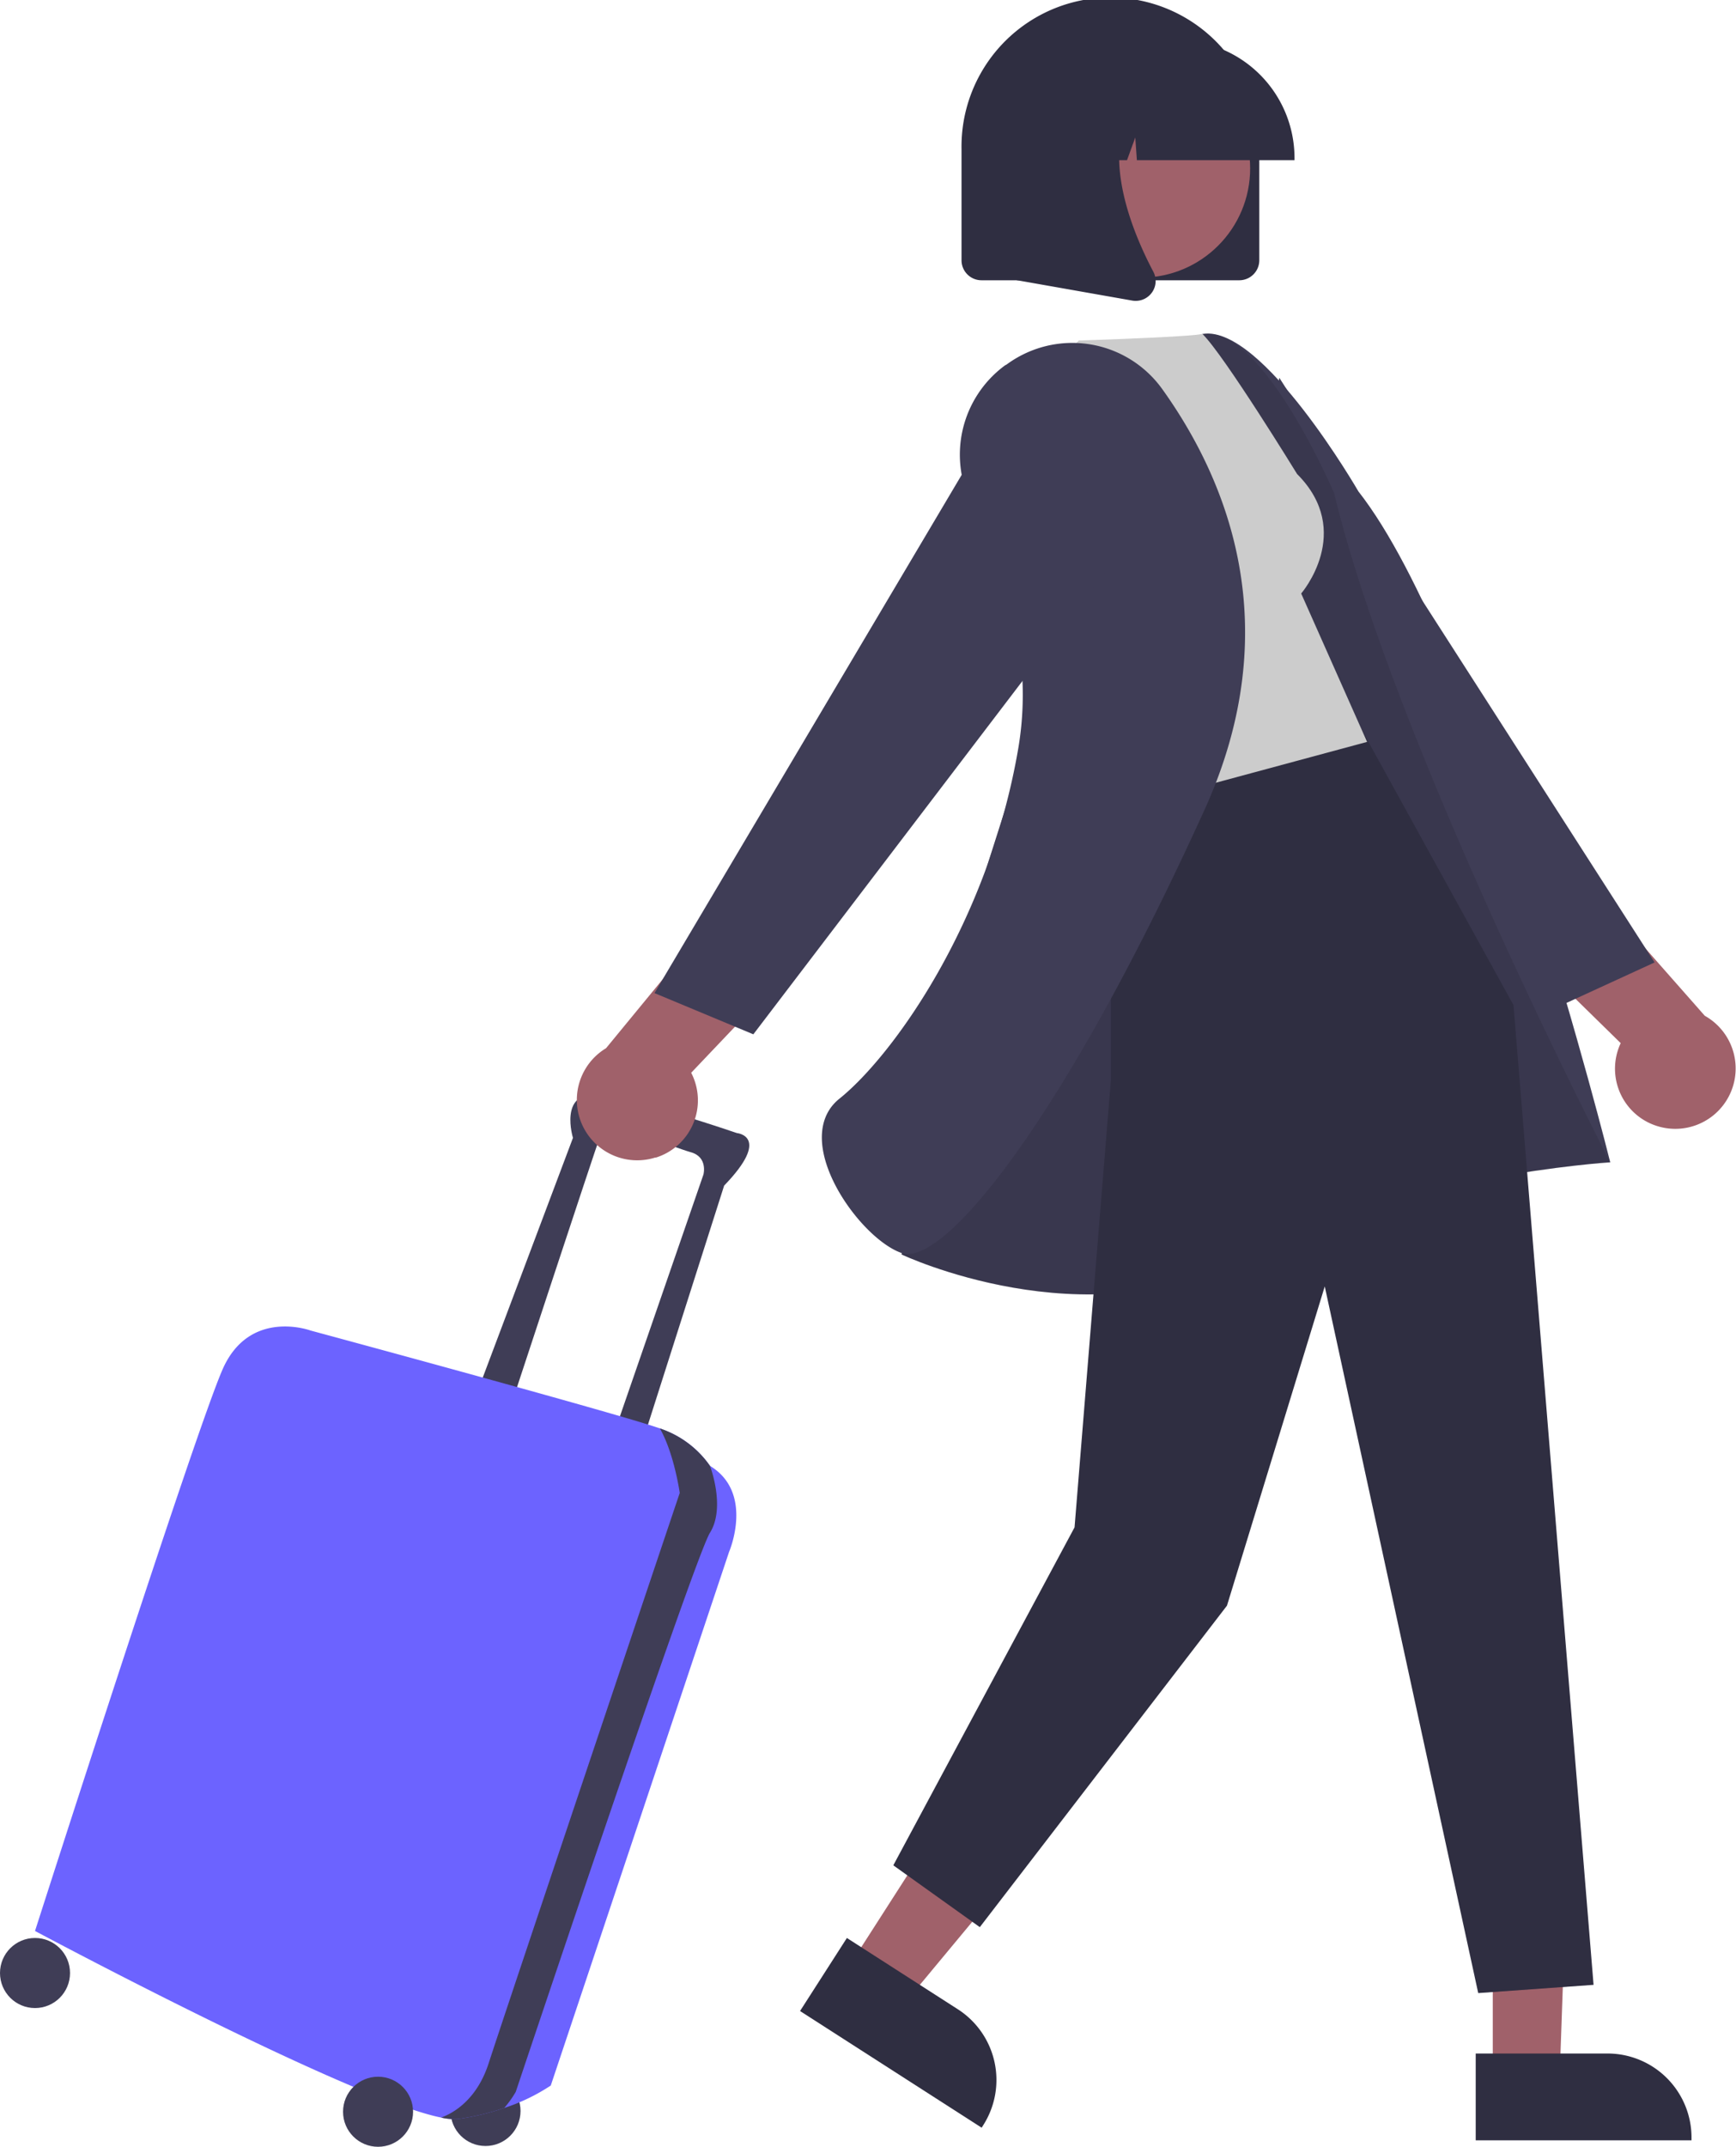 <svg id="Layer_1" data-name="Layer 1" xmlns="http://www.w3.org/2000/svg" viewBox="0 0 421.45 520.86"><defs><style>.cls-1{fill:#a0616a;}.cls-2{fill:#3f3d56;}.cls-3{fill:#6c63ff;}.cls-4{fill:#2f2e41;}.cls-5{isolation:isolate;opacity:0.1;}.cls-6{fill:#ccc;}</style></defs><path class="cls-1" d="M402.87,273.37a14.65,14.65,0,0,0,11-26.92l-31.1-35.28-26.31,5.68,37,36.24a14.58,14.58,0,0,0,7,19.4,14.79,14.79,0,0,0,2.41.88Z"/><polygon class="cls-2" points="300.55 147.06 378.06 244.36 401.69 233.51 310.58 91.66 300.55 147.06"/><circle class="cls-2" cx="117.87" cy="512.17" r="8.5"/><path class="cls-2" d="M124.05,341s20.1-61.06,21.64-65.31,17.78,2.7,22,3.86,3.09,5.41,3.09,5.41l-21.64,62.61,6.57,3.09,20.09-63c11.6-12,3.1-12.75,3.1-12.75s-24.74-8.51-34-9.28-5.8,10.44-5.8,10.44l-22.41,59.51Z"/><path class="cls-3" d="M172.36,355.65h0a24.06,24.06,0,0,0-11.59-8.88c-.16-.07-.36-.14-.58-.21-10.64-3.72-84.82-23.75-84.82-23.75s-14.69-5.41-21.26,9.27S8.5,468.5,8.5,468.5s76.34,40.82,98.6,45.27a13.47,13.47,0,0,0,4.2.33,60,60,0,0,0,11.12-2.66A46.54,46.54,0,0,0,133.71,506L177,376.52S183.18,362.22,172.36,355.65Z"/><path class="cls-2" d="M172.36,355.65h0a24.06,24.06,0,0,0-11.59-8.88c-.16-.07-.36-.14-.58-.21,3.5,6.13,4.83,15.66,4.83,15.66S122.5,488.59,118.64,500.57c-2.94,9.13-8.88,12.24-11.54,13.2a13.47,13.47,0,0,0,4.2.33,60,60,0,0,0,11.12-2.66,25,25,0,0,0,2.79-3.91s43.28-129.46,47.15-135.65S172.36,355.65,172.36,355.65Z"/><circle class="cls-2" cx="91.78" cy="512.36" r="8.5"/><path class="cls-1" d="M159.13,280.83a14.65,14.65,0,0,1-12-26.51L177,218l26.49,4.74-35.69,37.54a14.55,14.55,0,0,1-8.64,20.6Z"/><polygon class="cls-1" points="362.4 440.86 380.87 440.57 378.65 503.54 362.4 503.54 362.4 440.86"/><path class="cls-4" d="M358.26,498.23h32a20.39,20.39,0,0,1,20.39,20.4v.66H358.26Z"/><polygon class="cls-1" points="240.08 424.16 260.26 437.12 219.9 485.68 206.22 476.9 240.08 424.16"/><path class="cls-4" d="M205.6,470.2l26.93,17.29h0a20.39,20.39,0,0,1,6.14,28.18l-.35.56-44.09-28.31Z"/><path class="cls-2" d="M232.89,231.89S277.73,83,292.14,81s37.63,38.21,37.63,38.21C359.87,157.57,390.92,282,390.92,282s-51.75,3.23-89.58,23.36-82.47-1-82.47-1Z"/><path class="cls-5" d="M232.89,231.89S277.73,83,292.14,81s31.73,38.62,31.73,38.62c15,62,67.05,162.42,67.05,162.42s-51.75,3.23-89.58,23.36-82.47-1-82.47-1Z"/><polygon class="cls-4" points="269.68 187.33 269.68 262.17 260.87 370.57 216.87 452.57 237.87 467.57 297.87 389.57 321.61 312.12 358.87 483.57 386.87 481.57 367.43 243.86 330.53 176.95 269.68 187.33"/><path class="cls-6" d="M314.89,115c14,14,1,29,1,29l16,36-63,17-22-98.38,15-16c30-1,30-1.62,30-1.62C297.15,86.1,314.89,115,314.89,115Z"/><path class="cls-2" d="M244,88.64h0A26.88,26.88,0,0,0,236.21,123c7.22,13.77,15,35.12,11,58.55-7.24,42.4-30.47,74.61-43.4,85-4.51,3.6-4.66,8.85-4,12.61,1.85,10.52,12.05,22.46,19.1,24.86a4.91,4.91,0,0,0,1.47.23c11.47,0,39.66-36.5,72.06-107.81,20.18-44.41,5.53-80-10.31-102.08a26.88,26.88,0,0,0-37.52-6.09l-.25.18Z"/><polygon class="cls-2" points="273.87 131.57 182.89 250.95 158.89 240.95 244.89 95.95 273.87 131.57"/><path class="cls-4" d="M300.86,68H238.28a4.85,4.85,0,0,1-4.85-4.85v-27h0a36.15,36.15,0,1,1,72.29,0v27A4.86,4.86,0,0,1,300.86,68Z"/><circle class="cls-1" cx="277" cy="40.86" r="26.5"/><path class="cls-4" d="M314.27,38.86H276l-.39-5.5-2,5.5h-5.89L267,28l-3.89,10.89h-11.4v-.54A28.62,28.62,0,0,1,280.28,9.73h5.4a28.62,28.62,0,0,1,28.59,28.59Z"/><path class="cls-4" d="M275.69,73a4.91,4.91,0,0,1-.86-.08l-28-4.94V21.7h30.85l-.77.89C266.27,35,274.27,55.07,280,65.94a4.79,4.79,0,0,1-.38,5.08A4.84,4.84,0,0,1,275.69,73Z"/><circle class="cls-2" cx="8.5" cy="478.7" r="8.5"/></svg>